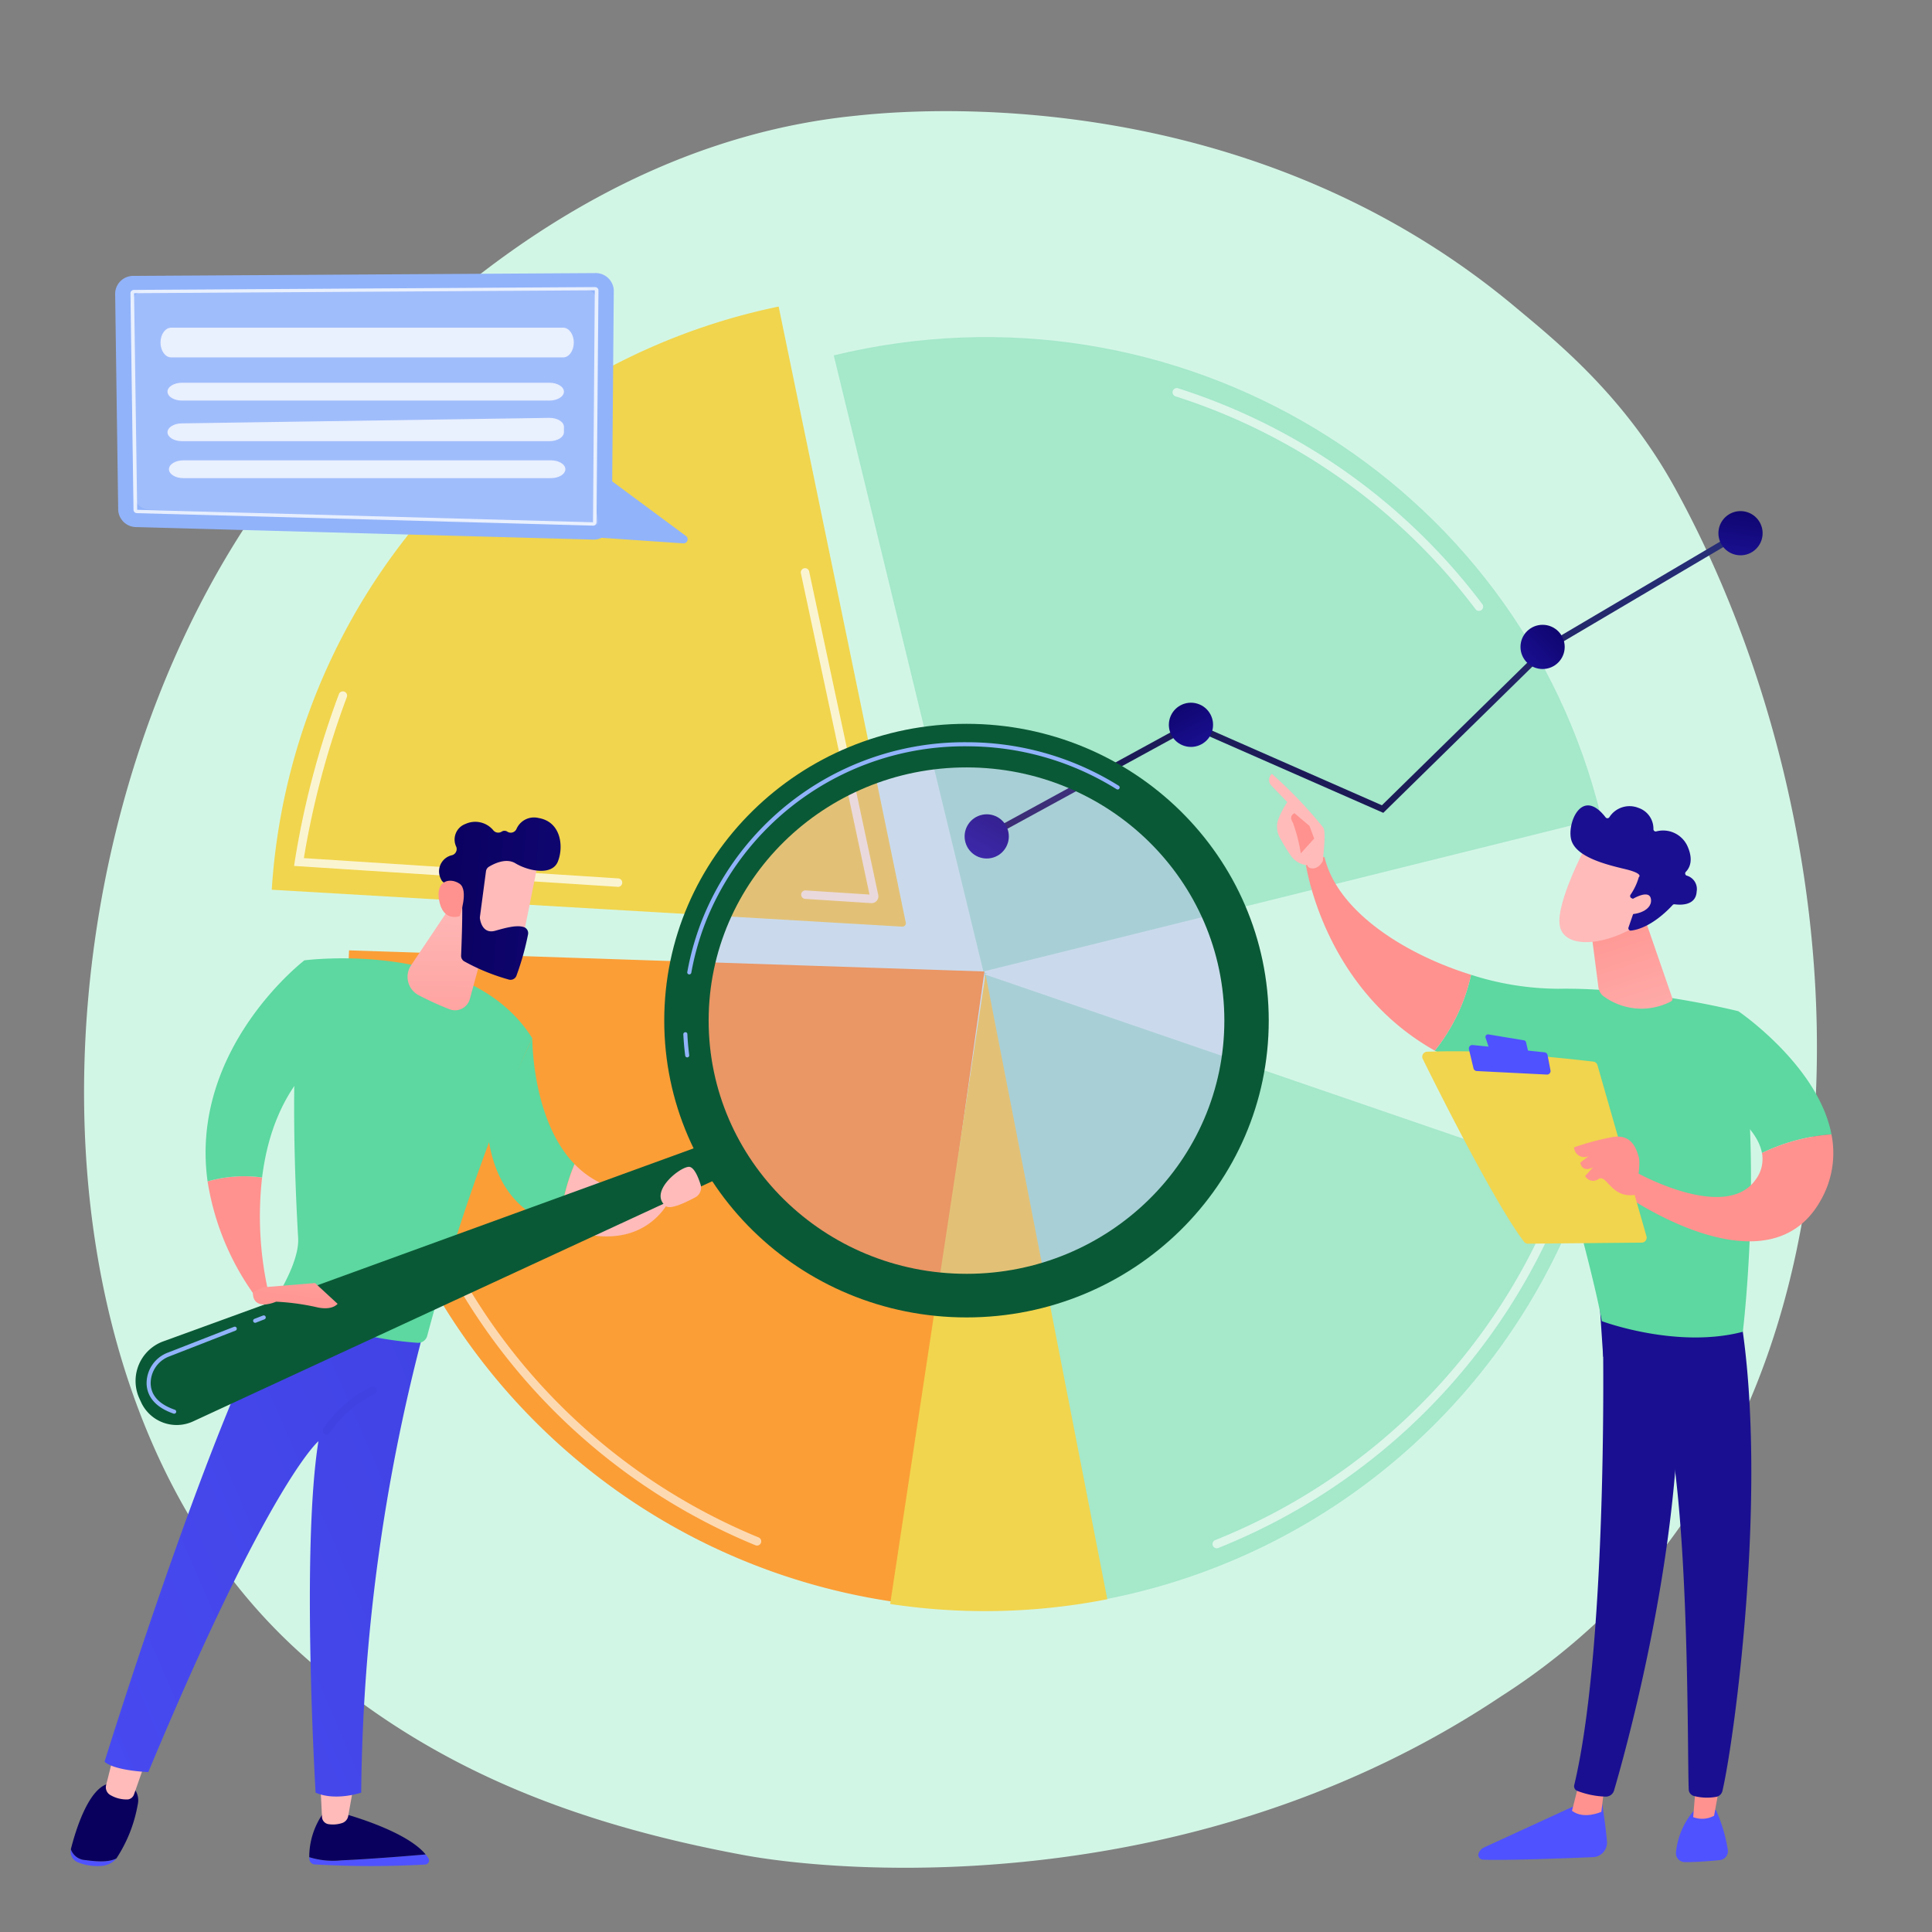 <svg xmlns="http://www.w3.org/2000/svg" xmlns:xlink="http://www.w3.org/1999/xlink" width="274" height="274" viewBox="0 0 274 274">
  <rect x="0" y="0" width="274" height="274" fill="#808080" stroke="none"/>
  <defs>
    <linearGradient id="linear-gradient" x1="0.855" y1="-0.352" x2="0.145" y2="1.352" gradientUnits="objectBoundingBox">
      <stop offset="0" stop-color="#2b3582"/>
      <stop offset="1" stop-color="#150e42"/>
    </linearGradient>
    <linearGradient id="linear-gradient-2" x1="1.297" y1="-0.28" x2="0.11" y2="0.881" gradientUnits="objectBoundingBox">
      <stop offset="0" stop-color="#09005d"/>
      <stop offset="1" stop-color="#1a0f91"/>
    </linearGradient>
    <linearGradient id="linear-gradient-3" x1="1.297" y1="-0.28" x2="0.11" y2="0.881" xlink:href="#linear-gradient-2"/>
    <linearGradient id="linear-gradient-7" x1="6.036" y1="0.5" x2="7.036" y2="0.5" gradientUnits="objectBoundingBox">
      <stop offset="0" stop-color="#4f52ff"/>
      <stop offset="1" stop-color="#4042e2"/>
    </linearGradient>
    <linearGradient id="linear-gradient-8" x1="6.211" y1="0.5" x2="7.211" y2="0.5" xlink:href="#linear-gradient-2"/>
    <linearGradient id="linear-gradient-9" x1="21.427" y1="0.5" x2="22.427" y2="0.5" gradientUnits="objectBoundingBox">
      <stop offset="0" stop-color="#febbba"/>
      <stop offset="1" stop-color="#ff928e"/>
    </linearGradient>
    <linearGradient id="linear-gradient-10" x1="15.75" y1="0.5" x2="16.75" y2="0.5" xlink:href="#linear-gradient-7"/>
    <linearGradient id="linear-gradient-11" x1="10.73" y1="0.5" x2="11.73" y2="0.5" xlink:href="#linear-gradient-2"/>
    <linearGradient id="linear-gradient-12" x1="17.929" y1="0.5" x2="18.929" y2="0.5" xlink:href="#linear-gradient-9"/>
    <linearGradient id="linear-gradient-13" x1="-1.301" y1="1.856" x2="1.275" y2="0.091" xlink:href="#linear-gradient-7"/>
    <linearGradient id="linear-gradient-14" x1="0.109" y1="-6.635" x2="0.344" y2="-2.346" xlink:href="#linear-gradient-7"/>
    <linearGradient id="linear-gradient-15" x1="13.413" y1="0.1" x2="11.025" y2="1.142" xlink:href="#linear-gradient-9"/>
    <linearGradient id="linear-gradient-16" x1="6.395" y1="0.5" x2="7.395" y2="0.5" xlink:href="#linear-gradient-9"/>
    <linearGradient id="linear-gradient-17" x1="9.13" y1="-0.004" x2="9.116" y2="1.888" xlink:href="#linear-gradient-9"/>
    <linearGradient id="linear-gradient-18" x1="1.331" y1="0.5" x2="2.331" y2="0.5" gradientUnits="objectBoundingBox">
      <stop offset="0" stop-color="#b37cff"/>
      <stop offset="1" stop-color="#f895e7"/>
    </linearGradient>
    <linearGradient id="linear-gradient-19" x1="1.196" y1="0.5" x2="2.196" y2="0.5" gradientUnits="objectBoundingBox">
      <stop offset="0" stop-color="#0a5936"/>
      <stop offset="1" stop-color="#1a0f91"/>
    </linearGradient>
    <linearGradient id="linear-gradient-20" x1="8.203" y1="11.251" x2="6.683" y2="12.589" xlink:href="#linear-gradient-9"/>
    <linearGradient id="linear-gradient-21" x1="-0.13" y1="0.423" x2="2.84" y2="0.704" xlink:href="#linear-gradient-2"/>
    <linearGradient id="linear-gradient-22" x1="17.375" y1="33.941" x2="20.666" y2="31.585" xlink:href="#linear-gradient-9"/>
    <linearGradient id="linear-gradient-23" x1="9.641" y1="-1.222" x2="7.948" y2="3.818" xlink:href="#linear-gradient-9"/>
    <linearGradient id="linear-gradient-24" x1="17.859" y1="0.5" x2="18.859" y2="0.5" xlink:href="#linear-gradient-9"/>
    <linearGradient id="linear-gradient-25" x1="-31.627" y1="-0.484" x2="-34.462" y2="6.012" xlink:href="#linear-gradient-7"/>
    <linearGradient id="linear-gradient-26" x1="-132.133" y1="0.5" x2="-131.133" y2="0.5" xlink:href="#linear-gradient-9"/>
    <linearGradient id="linear-gradient-27" x1="-40.699" y1="0.5" x2="-39.699" y2="0.5" xlink:href="#linear-gradient-2"/>
    <linearGradient id="linear-gradient-28" x1="-83.658" y1="-2.223" x2="-90.675" y2="5.384" xlink:href="#linear-gradient-7"/>
    <linearGradient id="linear-gradient-29" x1="-161.545" y1="0.5" x2="-160.545" y2="0.5" xlink:href="#linear-gradient-9"/>
    <linearGradient id="linear-gradient-30" x1="-29.294" y1="0.5" x2="-28.294" y2="0.5" xlink:href="#linear-gradient-2"/>
    <linearGradient id="linear-gradient-31" x1="-23.449" y1="0.5" x2="-22.449" y2="0.5" xlink:href="#linear-gradient-9"/>
    <linearGradient id="linear-gradient-32" x1="132.372" y1="1.605" x2="134.372" y2="4.278" xlink:href="#linear-gradient-9"/>
    <linearGradient id="linear-gradient-33" x1="-161.284" y1="0.706" x2="-159.265" y2="-1.072" xlink:href="#linear-gradient-9"/>
    <linearGradient id="linear-gradient-34" x1="-21.777" y1="0.5" x2="-20.777" y2="0.5" xlink:href="#linear-gradient-9"/>
    <linearGradient id="linear-gradient-35" x1="-95.305" y1="-3.497" x2="-95.879" y2="1.805" xlink:href="#linear-gradient-7"/>
    <linearGradient id="linear-gradient-36" x1="-49.871" y1="-1.235" x2="-50.015" y2="1.146" xlink:href="#linear-gradient-7"/>
    <linearGradient id="linear-gradient-37" x1="-66.169" y1="0.5" x2="-65.169" y2="0.5" xlink:href="#linear-gradient-9"/>
    <linearGradient id="linear-gradient-38" x1="0.874" y1="1.898" x2="0.236" y2="-0.232" xlink:href="#linear-gradient-9"/>
    <linearGradient id="linear-gradient-39" x1="-73.782" y1="-37.862" x2="-74.104" y2="-38.928" xlink:href="#linear-gradient-9"/>
    <linearGradient id="linear-gradient-40" x1="-56.537" y1="-30.056" x2="-56.332" y2="-28.877" xlink:href="#linear-gradient-2"/>
    <linearGradient id="linear-gradient-41" x1="-243.616" y1="-186.001" x2="-244.559" y2="-190.649" xlink:href="#linear-gradient-9"/>
  </defs>
  <g id="Grupo_97393" data-name="Grupo 97393" transform="translate(6871 5993)">
    <g id="Grupo_97392" data-name="Grupo 97392" transform="translate(-7325.006 -6432.238)">
      <path id="Trazado_141527" data-name="Trazado 141527" d="M703,666.343a94.566,94.566,0,0,1-16.608,13.481c-43.011,28.719-92.328,25.31-107.529,22.481-24.525-4.565-45.076-12.654-62.864-28.723-40.418-36.516-38.452-112.69-7.568-159.877,3.662-5.6,34.5-51.305,83.772-57.746,1.205-.158,2.1-.247,2.892-.331,7.622-.807,54.857-5.066,93.371,27.2,5.513,4.619,15.325,12.389,22.613,25.657C737.167,555.972,741.261,626.907,703,666.343Z" transform="translate(-19.507 0)" fill="#d2f6e6"/>
      <g id="Grupo_97375" data-name="Grupo 97375" transform="translate(492.545 482.717)">
        <g id="Grupo_97369" data-name="Grupo 97369" transform="translate(0)">
          <path id="Trazado_141528" data-name="Trazado 141528" d="M1777.616,880.592q-.11-.476-.225-.952c-11.645-47.942-60.376-77.263-108.844-65.49l21.317,87.758Z" transform="translate(-1588.842 -807.227)" fill="#a5e8ca"/>
          <path id="Trazado_141529" data-name="Trazado 141529" d="M1902.858,1592.681l85.427,29.33a89.887,89.887,0,0,0,2.6-49.5c-.123-.537-.252-1.071-.385-1.6Z" transform="translate(-1802.097 -1498.34)" fill="#d2f6e6"/>
          <path id="Trazado_141530" data-name="Trazado 141530" d="M1905.747,1817.045l17.361,88.624c.556-.109,1.112-.222,1.668-.342a90.259,90.259,0,0,0,66.4-58.953Z" transform="translate(-1804.726 -1722.364)" fill="#a5e8ca"/>
          <path id="Trazado_141531" data-name="Trazado 141531" d="M871.515,850.8l-18.029-87.365a90.343,90.343,0,0,0-71.891,82.707l89.422,5.234A.479.479,0,0,0,871.515,850.8Z" transform="translate(-781.595 -763.436)" fill="#f1d54e"/>
          <path id="Trazado_141532" data-name="Trazado 141532" d="M992.688,1782.5l-90.111-2.995a80.044,80.044,0,0,0,2.122,22.6,90.338,90.338,0,0,0,75.38,69.823Z" transform="translate(-891.612 -1688.202)" fill="#fb9e36"/>
          <path id="Trazado_141533" data-name="Trazado 141533" d="M1757.605,1906.422a90.03,90.03,0,0,0,30.792-.673h0l-17.268-88.642Z" transform="translate(-1669.897 -1722.42)" fill="#f1d54e"/>
        </g>
        <g id="Grupo_97370" data-name="Grupo 97370" transform="translate(16.132 111.082)" opacity="0.61">
          <path id="Trazado_141534" data-name="Trazado 141534" d="M1013.8,2064.179a.6.6,0,0,1-.229-.045,87.289,87.289,0,0,1-51.64-60.19c-.3-1.22-.569-2.458-.812-3.68a.6.6,0,1,1,1.176-.234c.239,1.205.509,2.427.8,3.631a86.091,86.091,0,0,0,50.932,59.365.6.6,0,0,1-.229,1.154Z" transform="translate(-961.108 -1999.547)" fill="#fff"/>
        </g>
        <g id="Grupo_97371" data-name="Grupo 97371" transform="translate(133.419 125.171)" opacity="0.61">
          <path id="Trazado_141535" data-name="Trazado 141535" d="M2266.869,2207.257a.6.6,0,0,1-.221-1.157,86.4,86.4,0,0,0,48.653-49.386.6.6,0,0,1,1.121.428,87.6,87.6,0,0,1-49.331,50.073A.6.6,0,0,1,2266.869,2207.257Z" transform="translate(-2266.268 -2156.328)" fill="#fff"/>
        </g>
        <g id="Grupo_97372" data-name="Grupo 97372" transform="translate(127.745 11.557)" opacity="0.61">
          <path id="Trazado_141536" data-name="Trazado 141536" d="M2246.6,923.646a.6.6,0,0,1-.479-.238,85.986,85.986,0,0,0-42.573-30.2.6.6,0,0,1,.367-1.142,87.176,87.176,0,0,1,43.163,30.616.6.6,0,0,1-.478.961Z" transform="translate(-2203.137 -892.04)" fill="#fff"/>
        </g>
        <g id="Grupo_97373" data-name="Grupo 97373" transform="translate(3.167 54.582)" opacity="0.74">
          <path id="Trazado_141537" data-name="Trazado 141537" d="M862.76,1398.526h-.039l-45.88-2.959.1-.648a122.906,122.906,0,0,1,6.251-23.7.6.6,0,1,1,1.127.411,122.258,122.258,0,0,0-6.09,22.829l44.57,2.875a.6.6,0,0,1-.038,1.2Z" transform="translate(-816.841 -1370.819)" fill="#fff"/>
        </g>
        <g id="Grupo_97374" data-name="Grupo 97374" transform="translate(75.031 37.087)" opacity="0.74">
          <path id="Trazado_141538" data-name="Trazado 141538" d="M1626.579,1223.661l-.065,0-9.359-.605a.6.6,0,1,1,.077-1.2l9.05.585-9.734-45.576a.6.6,0,0,1,1.173-.251l9.8,45.879a.965.965,0,0,1-.942,1.167Zm-.231-.916h0Z" transform="translate(-1616.536 -1176.141)" fill="#fff"/>
        </g>
      </g>
      <g id="Grupo_97377" data-name="Grupo 97377" transform="translate(590.036 510.458)">
        <g id="Grupo_97376" data-name="Grupo 97376" transform="translate(3.694 4.014)">
          <path id="Trazado_141539" data-name="Trazado 141539" d="M1908,1160.58l-.431-.789,29.16-15.933,27.1,11.911,23.263-22.818.047-.028,27.323-16.125.457.775-27.276,16.1-23.619,23.168-27.25-11.978Z" transform="translate(-1907.567 -1116.797)" fill="url(#linear-gradient)"/>
        </g>
        <circle id="Elipse_4493" data-name="Elipse 4493" cx="3.135" cy="3.135" r="3.135" transform="translate(0 45.309) rotate(-16.845)" fill="url(#linear-gradient-2)"/>
        <circle id="Elipse_4494" data-name="Elipse 4494" cx="3.135" cy="3.135" r="3.135" transform="translate(28.966 33.667) rotate(-73.155)" fill="url(#linear-gradient-3)"/>
        <circle id="Elipse_4495" data-name="Elipse 4495" cx="3.135" cy="3.135" r="3.135" transform="translate(55.734 43.941) rotate(-58.282)" fill="url(#linear-gradient-3)"/>
        <circle id="Elipse_4496" data-name="Elipse 4496" cx="3.135" cy="3.135" r="3.135" transform="translate(79.609 17.391)" fill="url(#linear-gradient-2)"/>
        <circle id="Elipse_4497" data-name="Elipse 4497" cx="3.135" cy="3.135" r="3.135" transform="translate(106.413 3.859) rotate(-37.982)" fill="url(#linear-gradient-2)"/>
      </g>
      <g id="Grupo_97385" data-name="Grupo 97385" transform="translate(464.006 541.892)">
        <g id="Grupo_97383" data-name="Grupo 97383" transform="translate(0 24.802)">
          <g id="Grupo_97378" data-name="Grupo 97378" transform="translate(33.858 125.483)">
            <path id="Trazado_141540" data-name="Trazado 141540" d="M857.3,3206.26c-2.91.251-7.959.66-11.94.835a11.5,11.5,0,0,1-4.564-.447c0,.09,0,.174.007.252a.823.823,0,0,0,.782.778,139.873,139.873,0,0,0,15.635.016.587.587,0,0,0,.478-.881A4.846,4.846,0,0,0,857.3,3206.26Z" transform="translate(-840.79 -3196.198)" fill="url(#linear-gradient-7)"/>
            <path id="Trazado_141541" data-name="Trazado 141541" d="M845.345,3147.591c3.981-.175,9.031-.583,11.94-.834-2.861-3.51-11.94-5.876-11.94-5.876h-2.564a10.756,10.756,0,0,0-2,6.264A11.493,11.493,0,0,0,845.345,3147.591Z" transform="translate(-840.78 -3136.695)" fill="url(#linear-gradient-8)"/>
            <path id="Trazado_141542" data-name="Trazado 141542" d="M858.24,3094.294l.24,4.749a1.084,1.084,0,0,0,.926,1.02,4.216,4.216,0,0,0,1.926-.16,1.283,1.283,0,0,0,.863-.986l.829-4.623Z" transform="translate(-856.671 -3094.294)" fill="url(#linear-gradient-9)"/>
          </g>
          <g id="Grupo_97380" data-name="Grupo 97380" transform="translate(0 121.045)">
            <g id="Grupo_97379" data-name="Grupo 97379" transform="translate(0 4.407)">
              <path id="Trazado_141543" data-name="Trazado 141543" d="M466.125,3199.64a2.3,2.3,0,0,1-2.072-1.532l0,.019a1.639,1.639,0,0,0,1.105,1.869,7.223,7.223,0,0,0,3.06.48,3.041,3.041,0,0,0,2.294-1.058l.007-.01C469.564,3199.878,468.229,3199.933,466.125,3199.64Z" transform="translate(-464.006 -3188.748)" fill="url(#linear-gradient-10)"/>
              <path id="Trazado_141544" data-name="Trazado 141544" d="M472.554,3093.95h-2.115c-3.221-.065-5.244,6.729-5.906,9.36a2.3,2.3,0,0,0,2.072,1.532c2.1.293,3.439.238,4.389-.232a20.2,20.2,0,0,0,3.018-7.6A2.669,2.669,0,0,0,472.554,3093.95Z" transform="translate(-464.486 -3093.95)" fill="url(#linear-gradient-11)"/>
            </g>
            <path id="Trazado_141545" data-name="Trazado 141545" d="M521,3044.907l-1.174,4.671a1.267,1.267,0,0,0,.66,1.437,4.5,4.5,0,0,0,2.432.589,1.061,1.061,0,0,0,.864-.707l1.724-4.914Z" transform="translate(-514.778 -3044.907)" fill="url(#linear-gradient-12)"/>
          </g>
          <path id="Trazado_141546" data-name="Trazado 141546" d="M517.694,2387.352c1.461,1.3,6.213,1.466,6.213,1.466,17.118-41.085,24.121-46.922,24.121-46.922-2.472,15.508-.4,49.839-.4,49.839,2.825,1.247,6.467,0,6.467,0a264.636,264.636,0,0,1,8.742-64.984c-11.57-.26-17.723-4.219-19.732-5.808C533.462,2336.492,517.694,2387.352,517.694,2387.352Z" transform="translate(-512.869 -2264.956)" fill="url(#linear-gradient-13)"/>
          <path id="Trazado_141547" data-name="Trazado 141547" d="M792.513,1792.313c-2.19,10.923-1.405,30.474-.89,39.392.145,2.507-1.6,5.981-3.019,8.352a.744.744,0,0,0,.3,1.046,51.576,51.576,0,0,0,19.686,5.458,1.325,1.325,0,0,0,1.334-.99c6.9-25.749,14.906-42.2,14.906-42.2C815.988,1789.244,792.513,1792.313,792.513,1792.313Z" transform="translate(-759.338 -1783.574)" fill="#5cd8a0"/>
          <path id="Trazado_141548" data-name="Trazado 141548" d="M862.7,2474.617a.549.549,0,0,1-.468-.833,17.2,17.2,0,0,1,6.787-5.892.548.548,0,1,1,.476.987,16.394,16.394,0,0,0-6.327,5.476A.549.549,0,0,1,862.7,2474.617Z" transform="translate(-826.375 -2398.649)" fill="url(#linear-gradient-14)"/>
          <g id="Grupo_97381" data-name="Grupo 97381" transform="translate(19.157 8.738)">
            <path id="Trazado_141549" data-name="Trazado 141549" d="M680.321,2136.332a37.578,37.578,0,0,0,6.939,16.536l1.581-1.289a48.8,48.8,0,0,1-.787-15.8A18.922,18.922,0,0,0,680.321,2136.332Z" transform="translate(-680.039 -2104.983)" fill="url(#linear-gradient-15)"/>
            <path id="Trazado_141550" data-name="Trazado 141550" d="M693.651,1808.642l-2.446-13.478s-16.343,12.492-13.736,31.35a18.918,18.918,0,0,1,7.733-.557C685.948,1819.906,688.18,1813.337,693.651,1808.642Z" transform="translate(-677.187 -1795.164)" fill="#5cd8a0"/>
          </g>
          <g id="Grupo_97382" data-name="Grupo 97382" transform="translate(59.185 19.792)">
            <path id="Trazado_141551" data-name="Trazado 141551" d="M1128.918,1918.166l-6.308,13.586c1.02,8.2,5.426,11.749,10.177,13.109a28.822,28.822,0,0,1,2.118-8.847C1128.835,1929.746,1128.918,1918.166,1128.918,1918.166Z" transform="translate(-1122.61 -1918.166)" fill="#5cd8a0"/>
            <path id="Trazado_141552" data-name="Trazado 141552" d="M1237.98,2116.773a28.832,28.832,0,0,0-2.119,8.848c12.676,4.918,16.029-4.62,16.029-4.62l-2.343-.413C1244.257,2121.145,1240.562,2119.439,1237.98,2116.773Z" transform="translate(-1225.684 -2098.926)" fill="url(#linear-gradient-16)"/>
          </g>
          <path id="Trazado_141553" data-name="Trazado 141553" d="M1007.786,1700.942l-3.045,11.2a2.178,2.178,0,0,1-2.913,1.45,44.3,44.3,0,0,1-4.39-2.005,2.935,2.935,0,0,1-1.035-4.218l6.332-9.441Z" transform="translate(-948.105 -1697.923)" fill="url(#linear-gradient-17)"/>
        </g>
        <path id="Trazado_141554" data-name="Trazado 141554" d="M648.675,2080.45l-78.038,28.4a5.975,5.975,0,0,0-3.4,8.089l.237.521a5.554,5.554,0,0,0,7.388,2.742l75.774-35.053Z" transform="translate(-557.475 -2021.272)" fill="#0a5936"/>
        <ellipse id="Elipse_4498" data-name="Elipse 4498" cx="38.523" cy="37.828" rx="38.523" ry="37.828" transform="translate(88.547 4.264)" opacity="0.23" fill="url(#linear-gradient-18)"/>
        <path id="Trazado_141555" data-name="Trazado 141555" d="M1443.887,1421.925c-23.675,0-42.866,18.846-42.866,42.093s19.191,42.093,42.866,42.093,42.866-18.845,42.866-42.093S1467.561,1421.925,1443.887,1421.925Zm0,78c-20.2,0-36.569-16.077-36.569-35.909s16.373-35.91,36.569-35.91,36.569,16.077,36.569,35.91S1464.083,1499.927,1443.887,1499.927Z" transform="translate(-1316.817 -1421.925)" fill="url(#linear-gradient-19)"/>
        <path id="Trazado_141556" data-name="Trazado 141556" d="M1431.692,1495.623a.288.288,0,0,1-.286-.252c-.128-1-.217-2.018-.267-3.018a.288.288,0,0,1,.273-.3.27.27,0,0,1,.3.273c.048.985.136,1.985.262,2.974a.288.288,0,0,1-.249.322Zm.294-11.77a.3.3,0,0,1-.051,0,.288.288,0,0,1-.232-.334,38.756,38.756,0,0,1,2.313-7.915h0a40.061,40.061,0,0,1,37.283-24.677,40.616,40.616,0,0,1,21.59,6.17.288.288,0,0,1-.306.488,40.039,40.039,0,0,0-21.283-6.082,39.487,39.487,0,0,0-36.751,24.321v0a38.109,38.109,0,0,0-2.278,7.8A.289.289,0,0,1,1431.986,1483.853Z" transform="translate(-1344.229 -1448.316)" fill="#91b3fa"/>
        <g id="Grupo_97384" data-name="Grupo 97384" transform="translate(52.19 13.302)">
          <path id="Trazado_141557" data-name="Trazado 141557" d="M1104.1,1618.667c.028.192-2.54,12.776-2.54,12.776l-7.154-1.619.662-12.288S1103.631,1615.448,1104.1,1618.667Z" transform="translate(-1089.941 -1612.653)" fill="url(#linear-gradient-20)"/>
          <path id="Trazado_141558" data-name="Trazado 141558" d="M1052.6,1577.566l-.855,6.442a.9.9,0,0,0,0,.247c.072.5.448,2.224,2.183,1.732,1.574-.446,3.018-.83,4.015-.525a.907.907,0,0,1,.624,1.049,39.2,39.2,0,0,1-1.646,5.863.9.9,0,0,1-1.1.535,29.236,29.236,0,0,1-6.306-2.58.908.908,0,0,1-.442-.817c.069-1.626.259-6.569.1-7.955-.15-1.3-1.746-2.08-2.44-2.359a.892.892,0,0,1-.5-.5,2.353,2.353,0,0,1,1.583-3.43.909.909,0,0,0,.576-1.175,2.357,2.357,0,0,1,1.321-3.258,3.326,3.326,0,0,1,3.968.956.908.908,0,0,0,1.157.137.718.718,0,0,1,.817.028.894.894,0,0,0,1.266-.384,2.71,2.71,0,0,1,3.149-1.569c3.206.549,3.569,4.1,2.723,6.183s-4.288,1.289-6.014.24c-1.313-.8-3.016.039-3.756.485A.9.9,0,0,0,1052.6,1577.566Z" transform="translate(-1045.869 -1569.946)" fill="url(#linear-gradient-21)"/>
          <path id="Trazado_141559" data-name="Trazado 141559" d="M1047.784,1674.513s1.318-3.691-.036-4.594-3.359-.435-2.918,2.239C1045.38,1675.483,1047.784,1674.513,1047.784,1674.513Z" transform="translate(-1044.768 -1660.552)" fill="url(#linear-gradient-22)"/>
        </g>
        <path id="Trazado_141560" data-name="Trazado 141560" d="M753.2,2305.1l7.377-.6,3.195,2.945s-.756,1.045-3.119.444a33.837,33.837,0,0,0-5.6-.747s-3.262,1.47-3.3-1.281Z" transform="translate(-725.895 -2225.189)" fill="url(#linear-gradient-23)"/>
        <path id="Trazado_141561" data-name="Trazado 141561" d="M1396.043,2126.676c.638.5,2.824-.542,4.161-1.262a1.539,1.539,0,0,0,.744-1.818c-.322-1.015-.859-2.326-1.519-2.491C1398.333,2120.83,1393.414,2124.621,1396.043,2126.676Z" transform="translate(-1311.592 -2058.261)" fill="url(#linear-gradient-24)"/>
        <path id="Trazado_141562" data-name="Trazado 141562" d="M587.976,2385.668a.29.29,0,0,1-.094-.015c-3.048-1.054-3.757-2.855-3.815-4.18a4.643,4.643,0,0,1,3.027-4.473l9.371-3.654a.288.288,0,0,1,.209.537l-9.37,3.654a4.067,4.067,0,0,0-2.66,3.911c.072,1.668,1.225,2.9,3.428,3.661a.288.288,0,0,1-.094.56Z" transform="translate(-573.274 -2287.829)" fill="#91b3fa"/>
        <path id="Trazado_141563" data-name="Trazado 141563" d="M752.44,2356.576a.288.288,0,0,1-.1-.556l1.215-.473a.288.288,0,0,1,.209.537l-1.215.473A.294.294,0,0,1,752.44,2356.576Z" transform="translate(-726.258 -2271.629)" fill="#91b3fa"/>
      </g>
      <g id="Grupo_97390" data-name="Grupo 97390" transform="translate(633.987 548.988)">
        <path id="Trazado_141564" data-name="Trazado 141564" d="M2703.259,3118.429s.535,3.033.8,6.036a2.069,2.069,0,0,1-1.979,2.241c-4,.166-12.551.49-15.619.353a.673.673,0,0,1-.593-.922,1.511,1.511,0,0,1,.771-.812l14.127-6.493Z" transform="translate(-2656.138 -2973.071)" fill="url(#linear-gradient-25)"/>
        <path id="Trazado_141565" data-name="Trazado 141565" d="M2838.238,3092.925l-.431,3.628s-2.475,1.151-4.165-.146l1.025-4.043Z" transform="translate(-2790.679 -2949.349)" fill="url(#linear-gradient-26)"/>
        <path id="Trazado_141566" data-name="Trazado 141566" d="M2840.927,2339.606c.186.948,1,47.277-3.954,68.039a.705.705,0,0,0,.413.82,12.271,12.271,0,0,0,4.033.82,1.214,1.214,0,0,0,1.2-.871c1.416-4.817,8.2-28.952,9.084-52.007.988-25.762,0-.877,0-.877l-.581-15.925Z" transform="translate(-2793.692 -2264.234)" fill="url(#linear-gradient-27)"/>
        <path id="Trazado_141567" data-name="Trazado 141567" d="M3003.326,3136.037a21.82,21.82,0,0,1,1.678,5.6,1.262,1.262,0,0,1-1.11,1.511c-1.321.13-3.353.3-4.981.286a1.258,1.258,0,0,1-1.246-1.4,10.617,10.617,0,0,1,2.478-5.821Z" transform="translate(-2939.956 -2989.096)" fill="url(#linear-gradient-28)"/>
        <path id="Trazado_141568" data-name="Trazado 141568" d="M3028.88,3081.953l-1.006,5.486a3.546,3.546,0,0,1-2.961.2l.479-5.9Z" transform="translate(-2964.761 -2939.678)" fill="url(#linear-gradient-29)"/>
        <path id="Trazado_141569" data-name="Trazado 141569" d="M2896.628,2329.477c4.051,24.444-.878,60.415-2.541,67.456a1.1,1.1,0,0,1-.887.833,7.374,7.374,0,0,1-3.168-.127,1,1,0,0,1-.723-.927c-.223-5.692.178-40.635-3.6-54.445a3.138,3.138,0,0,0-1.21-1.73l-7.325-5.208-.562-8.418Z" transform="translate(-2829.792 -2252.683)" fill="url(#linear-gradient-30)"/>
        <g id="Grupo_97386" data-name="Grupo 97386" transform="translate(5.175 11.679)">
          <path id="Trazado_141570" data-name="Trazado 141570" d="M2634.641,1819.945c12.138-.2,25.531,3.187,25.531,3.187,3.618,21.111.632,45.462.632,45.462-9.4,2.464-20-1.507-20-1.507-1.562-8.824-8.849-33.658-8.849-33.658a39.994,39.994,0,0,1-14.84-4.709,26.025,26.025,0,0,0,5.144-10.759A40.729,40.729,0,0,0,2634.641,1819.945Z" transform="translate(-2598.788 -1801.147)" fill="#5cd8a0"/>
          <path id="Trazado_141571" data-name="Trazado 141571" d="M2413.128,1631.773a2.322,2.322,0,0,1,2.7-.759c1.787,7.545,11.152,13.663,20.774,16.653a26.028,26.028,0,0,1-5.145,10.759C2415.491,1649.448,2413.128,1631.773,2413.128,1631.773Z" transform="translate(-2413.128 -1630.853)" fill="url(#linear-gradient-31)"/>
        </g>
        <g id="Grupo_97387" data-name="Grupo 97387" transform="translate(0)">
          <path id="Trazado_141572" data-name="Trazado 141572" d="M2361.008,1513.857c-.125.4,1.32,1,2.171-.622.03-.777.5-4.108.038-4.741a62.042,62.042,0,0,0-7.271-7.6,1.142,1.142,0,0,0-.143,1.586l2.327,2.424a11.263,11.263,0,0,0-1.359,2.686,3.262,3.262,0,0,0,.325,2.4c.408.736.966,1.693,1.492,2.441A3.221,3.221,0,0,0,2361.008,1513.857Z" transform="translate(-2355.544 -1500.892)" fill="url(#linear-gradient-32)"/>
          <path id="Trazado_141573" data-name="Trazado 141573" d="M2390.9,1563.019l2.121,1.8.666,1.79-1.891,2.1a24.394,24.394,0,0,0-1.108-4.32C2390.21,1563.616,2390.455,1563.244,2390.9,1563.019Z" transform="translate(-2387.291 -1557.436)" fill="url(#linear-gradient-33)"/>
        </g>
        <path id="Trazado_141574" data-name="Trazado 141574" d="M3044.4,1887.26l4.656-11.753s11.337,7.7,13.2,17.471a26.83,26.83,0,0,0-9.856,2.642C3051.563,1891.007,3044.4,1887.26,3044.4,1887.26Z" transform="translate(-2982.496 -1841.842)" fill="#5cd8a0"/>
        <path id="Trazado_141575" data-name="Trazado 141575" d="M2917.086,2075.258s12.729,7.194,17.024,1.051a4.828,4.828,0,0,0,.885-3.752,26.837,26.837,0,0,1,9.856-2.642,13.479,13.479,0,0,1-1.465,9.241c-7.523,13.762-27.985-.761-27.985-.761Z" transform="translate(-2865.09 -2018.781)" fill="url(#linear-gradient-34)"/>
        <g id="Grupo_97388" data-name="Grupo 97388" transform="translate(21.725 36.945)">
          <path id="Trazado_141576" data-name="Trazado 141576" d="M2629.1,1964.509l-6.947-24.261a.708.708,0,0,0-.6-.51c-1.259-.147-4.906-.559-9.117-.915a103.419,103.419,0,0,0-14.483-.481.71.71,0,0,0-.581,1.021c2,4.05,10.236,20.523,14.359,25.919a.713.713,0,0,0,.573.281l16.118-.15A.709.709,0,0,0,2629.1,1964.509Z" transform="translate(-2597.3 -1935.876)" fill="#f1d54e"/>
          <path id="Trazado_141577" data-name="Trazado 141577" d="M2702.449,1912.853l-5.036-.839a.362.362,0,0,0-.4.47l.5,1.511a.362.362,0,0,0,.3.245l4.847.648a.362.362,0,0,0,.4-.441l-.309-1.319A.361.361,0,0,0,2702.449,1912.853Z" transform="translate(-2688.032 -1912.008)" fill="url(#linear-gradient-35)"/>
          <path id="Trazado_141578" data-name="Trazado 141578" d="M2682.43,1932.4l-.415-2.161a.5.5,0,0,0-.44-.4l-10.173-1.032a.5.5,0,0,0-.536.614l.646,2.693a.5.5,0,0,0,.46.382l9.941.5A.5.5,0,0,0,2682.43,1932.4Z" transform="translate(-2664.242 -1927.294)" fill="url(#linear-gradient-36)"/>
          <path id="Trazado_141579" data-name="Trazado 141579" d="M2845.538,2081.636s.968-3.979.578-5.391-1.147-3.227-3.668-2.824a36.915,36.915,0,0,0-5.495,1.465,1.443,1.443,0,0,0,2.066,1.246l-1.188.919s.17,1.473,1.788.686l-1.1,1.219a1.288,1.288,0,0,0,1.886.434C2841.59,2078.615,2842.161,2082.115,2845.538,2081.636Z" transform="translate(-2815.417 -2058.864)" fill="url(#linear-gradient-37)"/>
        </g>
        <path id="Trazado_141580" data-name="Trazado 141580" d="M2869.3,1730.386l3.862,11.169a.4.4,0,0,1-.184.485,9.078,9.078,0,0,1-9.416-.633,1.9,1.9,0,0,1-.873-1.354l-1.25-9.667Z" transform="translate(-2815.977 -1709.763)" fill="url(#linear-gradient-38)"/>
        <g id="Grupo_97389" data-name="Grupo 97389" transform="translate(41.174 4.476)">
          <path id="Trazado_141581" data-name="Trazado 141581" d="M2817.471,1615.292s-4.241,7.983-3.7,11.208,5.8,2.994,10.39.374l3.207-8.62Z" transform="translate(-2813.725 -1609.487)" fill="url(#linear-gradient-39)"/>
          <path id="Trazado_141582" data-name="Trazado 141582" d="M2839.9,1563.852a.329.329,0,0,1-.144-.481,8.6,8.6,0,0,0,1.18-2.505s.762-.488-1.941-1.135-6.734-1.651-7.58-3.952c-.826-2.243,1.344-7.884,4.807-3.389a.329.329,0,0,0,.521,0,3.392,3.392,0,0,1,4.132-1.343,3.112,3.112,0,0,1,2.131,3.006.327.327,0,0,0,.387.335,3.794,3.794,0,0,1,4.43,2.066c.9,1.988.317,3.113-.219,3.663a.328.328,0,0,0,.14.545,1.974,1.974,0,0,1,1.393,2.253c-.115,2.087-2.448,1.9-3.113,1.808a.329.329,0,0,0-.292.1c-.57.63-3.136,3.307-5.913,3.629a.332.332,0,0,1-.348-.439l1.2-3.494a.33.33,0,0,0-.179-.41Z" transform="translate(-2829.669 -1550.699)" fill="url(#linear-gradient-40)"/>
          <path id="Trazado_141583" data-name="Trazado 141583" d="M2912.769,1692.2s3.02-2.072,3.24-.327-2.719,2.527-4.175,1.877Z" transform="translate(-2903.018 -1678.549)" fill="url(#linear-gradient-41)"/>
        </g>
      </g>
      <g id="Grupo_97391" data-name="Grupo 97391" transform="translate(470.335 477.968)">
        <path id="Trazado_141584" data-name="Trazado 141584" d="M1301.818,1042.671l11.6.791a.583.583,0,0,0,.449-1.006l-11.128-8.24Z" transform="translate(-1232.859 -1005.132)" fill="#91b3fa"/>
        <path id="Trazado_141585" data-name="Trazado 141585" d="M537.108,710.989l65.355-.4a2.571,2.571,0,0,1,2.7,2.464l-.275,32.905a2.583,2.583,0,0,1-2.763,2.425l-64.648-1.771a2.567,2.567,0,0,1-2.6-2.413l-.433-30.734A2.566,2.566,0,0,1,537.108,710.989Z" transform="translate(-534.443 -710.59)" fill="#91b3fa"/>
        <path id="Trazado_141586" data-name="Trazado 141586" d="M561.349,733.9l61.2-.349a2.346,2.346,0,0,1,2.529,2.153l-.258,28.75c-.011,1.2,1.015,2.885-.394,2.849L561.7,765.024a2.34,2.34,0,0,1-2.436-2.108l-.405-26.853A2.338,2.338,0,0,1,561.349,733.9Z" transform="translate(-556.661 -731.486)" fill="#fff" opacity="0.14"/>
        <path id="Trazado_141587" data-name="Trazado 141587" d="M624.22,766.467,559.555,764.7a.486.486,0,0,1-.493-.458l-.433-30.735a.433.433,0,0,1,.146-.33.521.521,0,0,1,.36-.14l65.355-.4a.529.529,0,0,1,.364.136.435.435,0,0,1,.148.332l-.275,32.9A.488.488,0,0,1,624.22,766.467Zm-64.638-2.245,64.646,1.771.254-32.9-65.344.41Z" transform="translate(-556.456 -730.653)" fill="#fff" opacity="0.77"/>
        <path id="Trazado_141588" data-name="Trazado 141588" d="M606.042,798.845c0,1.164.678,2.108,1.514,2.108h55.587c.836,0,1.514-.944,1.514-2.108s-.678-2.108-1.514-2.108H607.556C606.72,796.737,606.042,797.681,606.042,798.845Z" transform="translate(-599.608 -788.995)" fill="#fff" opacity="0.77"/>
        <path id="Trazado_141589" data-name="Trazado 141589" d="M619.129,883.654h52.116c1.134,0,2.053.566,2.053,1.264s-.919,1.264-2.053,1.264H619.129c-1.134,0-2.053-.566-2.053-1.264S618,883.654,619.129,883.654Z" transform="translate(-609.65 -868.102)" fill="#fff" opacity="0.77"/>
        <path id="Trazado_141590" data-name="Trazado 141590" d="M617.076,941.12c0,.7.918,1.262,2.049,1.262h52.123c1.132,0,2.049-.565,2.049-1.262v-.78c0-.709-.948-1.279-2.1-1.261l-52.123.78C617.963,939.875,617.076,940.435,617.076,941.12Z" transform="translate(-609.65 -918.545)" fill="#fff" opacity="0.77"/>
        <path id="Trazado_141591" data-name="Trazado 141591" d="M621.416,1006.078h52.116c1.134,0,2.053.566,2.053,1.264s-.919,1.264-2.053,1.264H621.416c-1.134,0-2.053-.566-2.053-1.264S620.282,1006.078,621.416,1006.078Z" transform="translate(-611.732 -979.524)" fill="#fff" opacity="0.77"/>
      </g>
    </g>
    <rect id="Rectángulo_32970" data-name="Rectángulo 32970" width="274" height="274" transform="translate(-6871 -5993)" fill="none"/>
  </g>
</svg>
